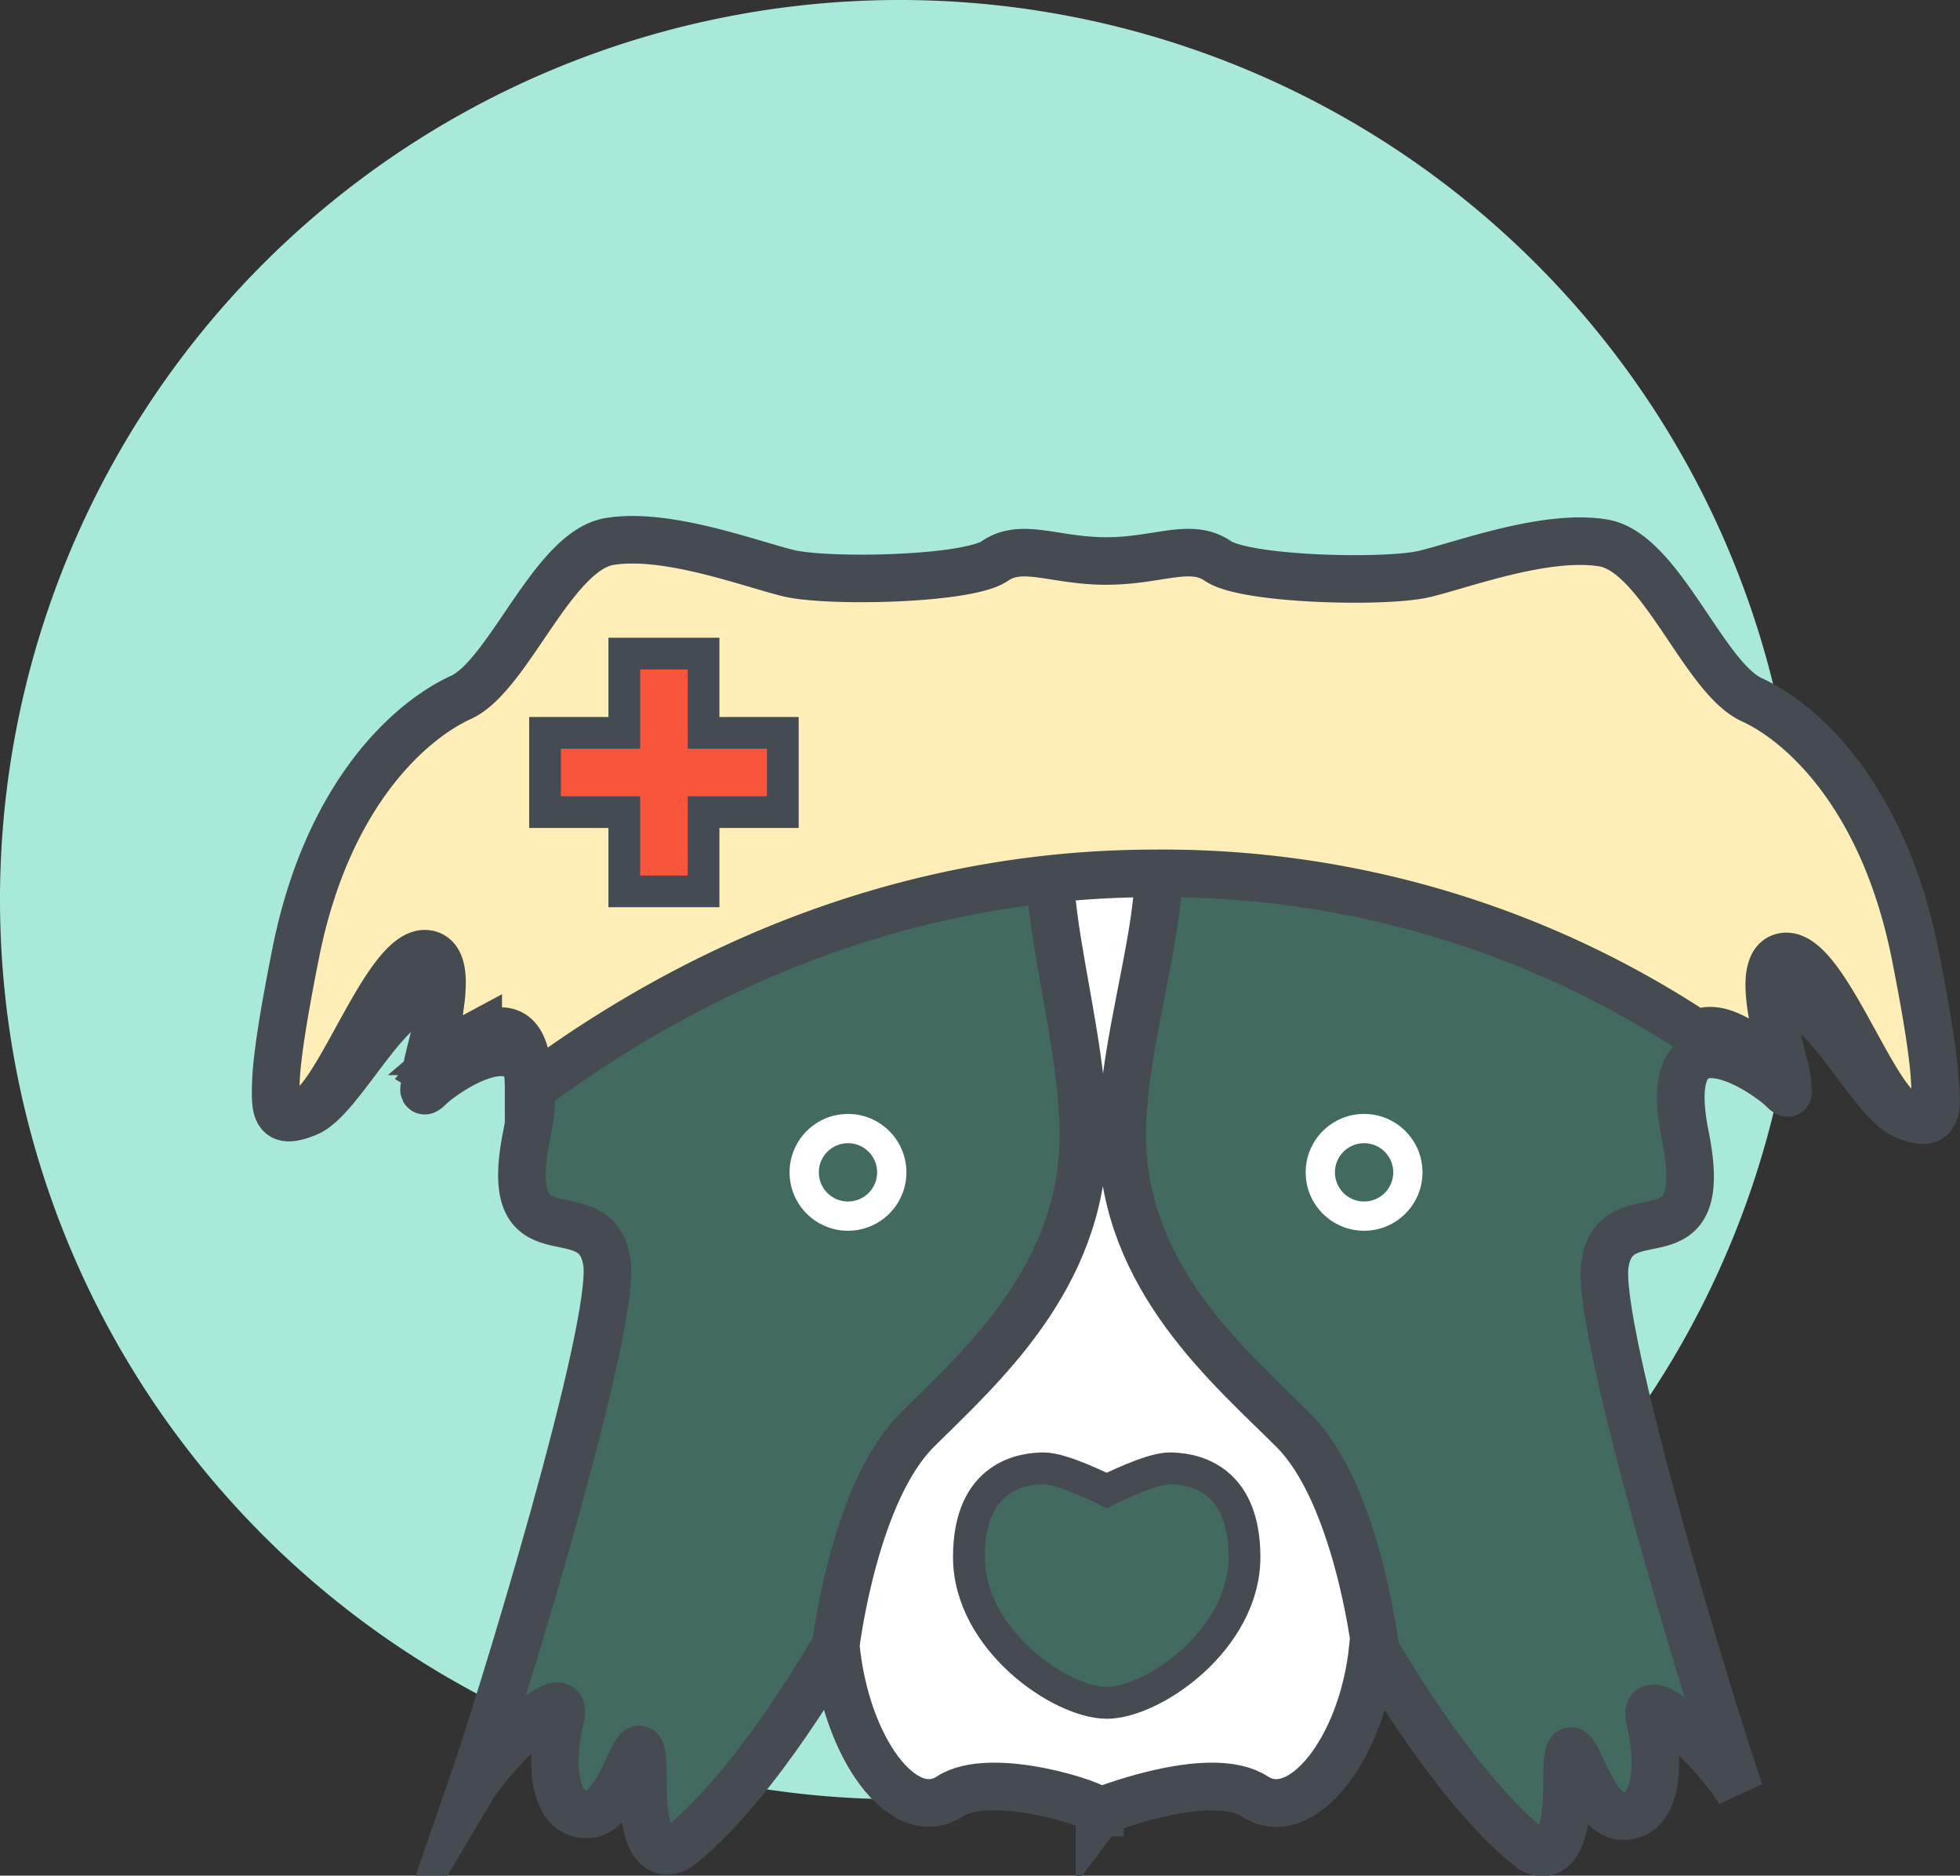 <svg xmlns="http://www.w3.org/2000/svg" viewBox="0 0 247.27 236.64"><rect x="0" y="0" width="247.27" height="236.64" fill="#333333" stroke="none"/><defs><style>.cls-1{fill:#a9e9d9;}.cls-2,.cls-5,.cls-6{fill:#436a61;}.cls-2,.cls-3,.cls-6,.cls-7{stroke:#464b52;}.cls-2,.cls-3,.cls-6,.cls-7,.cls-8{stroke-miterlimit:10;}.cls-2,.cls-3,.cls-7{stroke-width:6px;}.cls-3,.cls-4{fill:#fff;}.cls-6{stroke-width:4.02px;}.cls-7{fill:#ffeeb7;}.cls-8{fill:#f9553a;stroke:#454b52;stroke-width:4px;}</style></defs><title>services-thumb-icon</title><g id="Layer_2" data-name="Layer 2"><g id="Vet_Services" data-name="Vet Services"><path class="cls-1" d="M113.5,227A113.5,113.5,0,1,1,227,113.5,113.63,113.63,0,0,1,113.5,227Z"/><path class="cls-2" d="M241.79,126.19c-4-15-14.71-21.64-20.77-23.68S209.49,88.93,202.26,88s-17.63,2-22.54,2.86-22.61.55-26.07-1.19-7.52,0-14.08,0S129,88,125.51,89.68s-21.14,2-26.05,1.12S84.15,87,76.93,87.89s-12.73,12.41-18.8,14.42S41.37,111,37.3,125.93s-2.91,16.21,1.43,14.49S49.15,125.12,54.06,126s-2.62,13.86,0,11.27,15.9-11.25,12.41,5.79,8.66,6.94,10.09,16.19c1.24,8-13.53,56-17.19,66.57,2.93-4.94,12.61-14.11,11.35-9.09-1.45,5.78-.88,12.71,3.74,12.14s6.67-15.3,6.66-3.75,4.63,7.81,4.63,7.81c9.83-7.79,19.71-25.4,19.71-25.4,1.21,13,8.59,22.83,14.37,19.09,5.29-3.43,18.94,1.13,18.94,1.93v.12s-.09,0,0-.06,0,.06,0,.06v-.12c2-.8,14.32-5.32,19.6-1.88,5.77,3.76,13.64-6,14.88-19,0,0,9.93,17.64,19.74,25.45,0,0,4.68,3.76,4.7-7.79s2.05,3.18,6.67,3.76,5.22-6.35,3.79-12.13c-1.25-5,8.42,4.16,11.33,9.12-3.64-10.53-18.28-58.63-17-66.61,1.45-9.24,13.57.88,10.13-16.16s9.84-8.36,12.43-5.76-4.9-10.41,0-11.27,11,12.73,15.29,14.46S245.82,141.18,241.79,126.19Z"/><path class="cls-3" d="M173.46,207.64s-2.34-19.25-10.29-27.19-21.3-19.08-21.59-36.71c-.29-17.38,12.18-42.93-2.82-43.61v0s.1,0,0,0,0,0,0,0v0c-13,.68-1.81,26.23-2.09,43.61-.29,17.62-13,28.76-21,36.71-7.71,7.71-10.09,26.05-10.23,27.14l0,0c1.23,13,8.58,22.82,14.36,19.07,5.29-3.44,18.91,1.1,18.91,1.9v.12s-.09,0,0-.06,0,.06,0,.06v-.12c2-.8,14.36-5.34,19.64-1.9,5.75,3.74,13.57-6,14.86-18.86Z"/><circle class="cls-4" cx="106.98" cy="147.91" r="7.37"/><circle class="cls-5" cx="106.98" cy="147.91" r="3.68"/><circle class="cls-4" cx="172.09" cy="147.91" r="7.37"/><circle class="cls-5" cx="172.09" cy="147.91" r="3.68"/><path class="cls-6" d="M147.52,185.26c-2.42,0-7.9,2.79-7.9,2.79s-5.5-2.79-7.92-2.79-9.46.71-9.46,11.18,11.61,18.4,17.39,18.4S157,206.91,157,196.44,149.94,185.26,147.52,185.26Z"/><path class="cls-7" d="M54.41,135.31l.2-.24.16-.18.2-.22.19-.21.2-.21.23-.23.2-.2.27-.26.18-.17.32-.29.15-.13.38-.33,0,0a18.14,18.14,0,0,1,2.68-1.89h0l.56-.3s0,.15,0,.15a1.19,1.19,0,0,1,.56-.1h0c3.21-1,5.8-.74,5.8,7.11v0c24-17.94,51-27.42,79-27.42a122.17,122.17,0,0,1,68.45,20.28h0c3.26-2,9.14,3.44,10.77,5.68,2.6,3.56-4.9-14.26,0-15.43s11,17.38,15.29,19.76,5.49.68,1.46-19.81S227.09,91.06,221,88.28,209.49,69.69,202.26,68.5s-17.63,2.73-22.54,3.91-22.61.75-26.07-1.63-7.52,0-14.08,0-10.62-2.37-14.06,0-21.14,2.73-26.05,1.53-15.31-5.16-22.53-4S64.2,85.24,58.13,88,41.37,99.81,37.3,120.29s-2.91,22.17,1.43,19.81,10.42-20.92,15.33-19.72c1.5.37,1.84,2.28,1.66,4.66v0c0,.22,0,.44-.06.67v.05c0,.22-.05.45-.09.67v.07c0,.22-.07.45-.1.68v.08c0,.22-.08.45-.12.67l0,.1-.13.68,0,.08-.15.69v.06l-.16.7v0c-.37,1.6-.78,3.08-1,4.16l0,.12-.08.32,0,.16-.05.25,0,.15,0,.19,0,.13c0,.05,0,.1,0,.14s0,.07,0,.1a.45.45,0,0,0,0,.09.32.32,0,0,0,0,.06s0,0,0,0l0,0,.07,0,0,0,.11-.1.05-.05.21-.27.26-.34Z"/><polygon class="cls-8" points="98.76 92.46 88.76 92.46 88.76 82.46 78.76 82.46 78.76 92.46 68.76 92.46 68.76 102.46 78.76 102.46 78.76 112.46 88.76 112.46 88.76 102.46 98.76 102.46 98.76 92.46"/></g></g></svg>